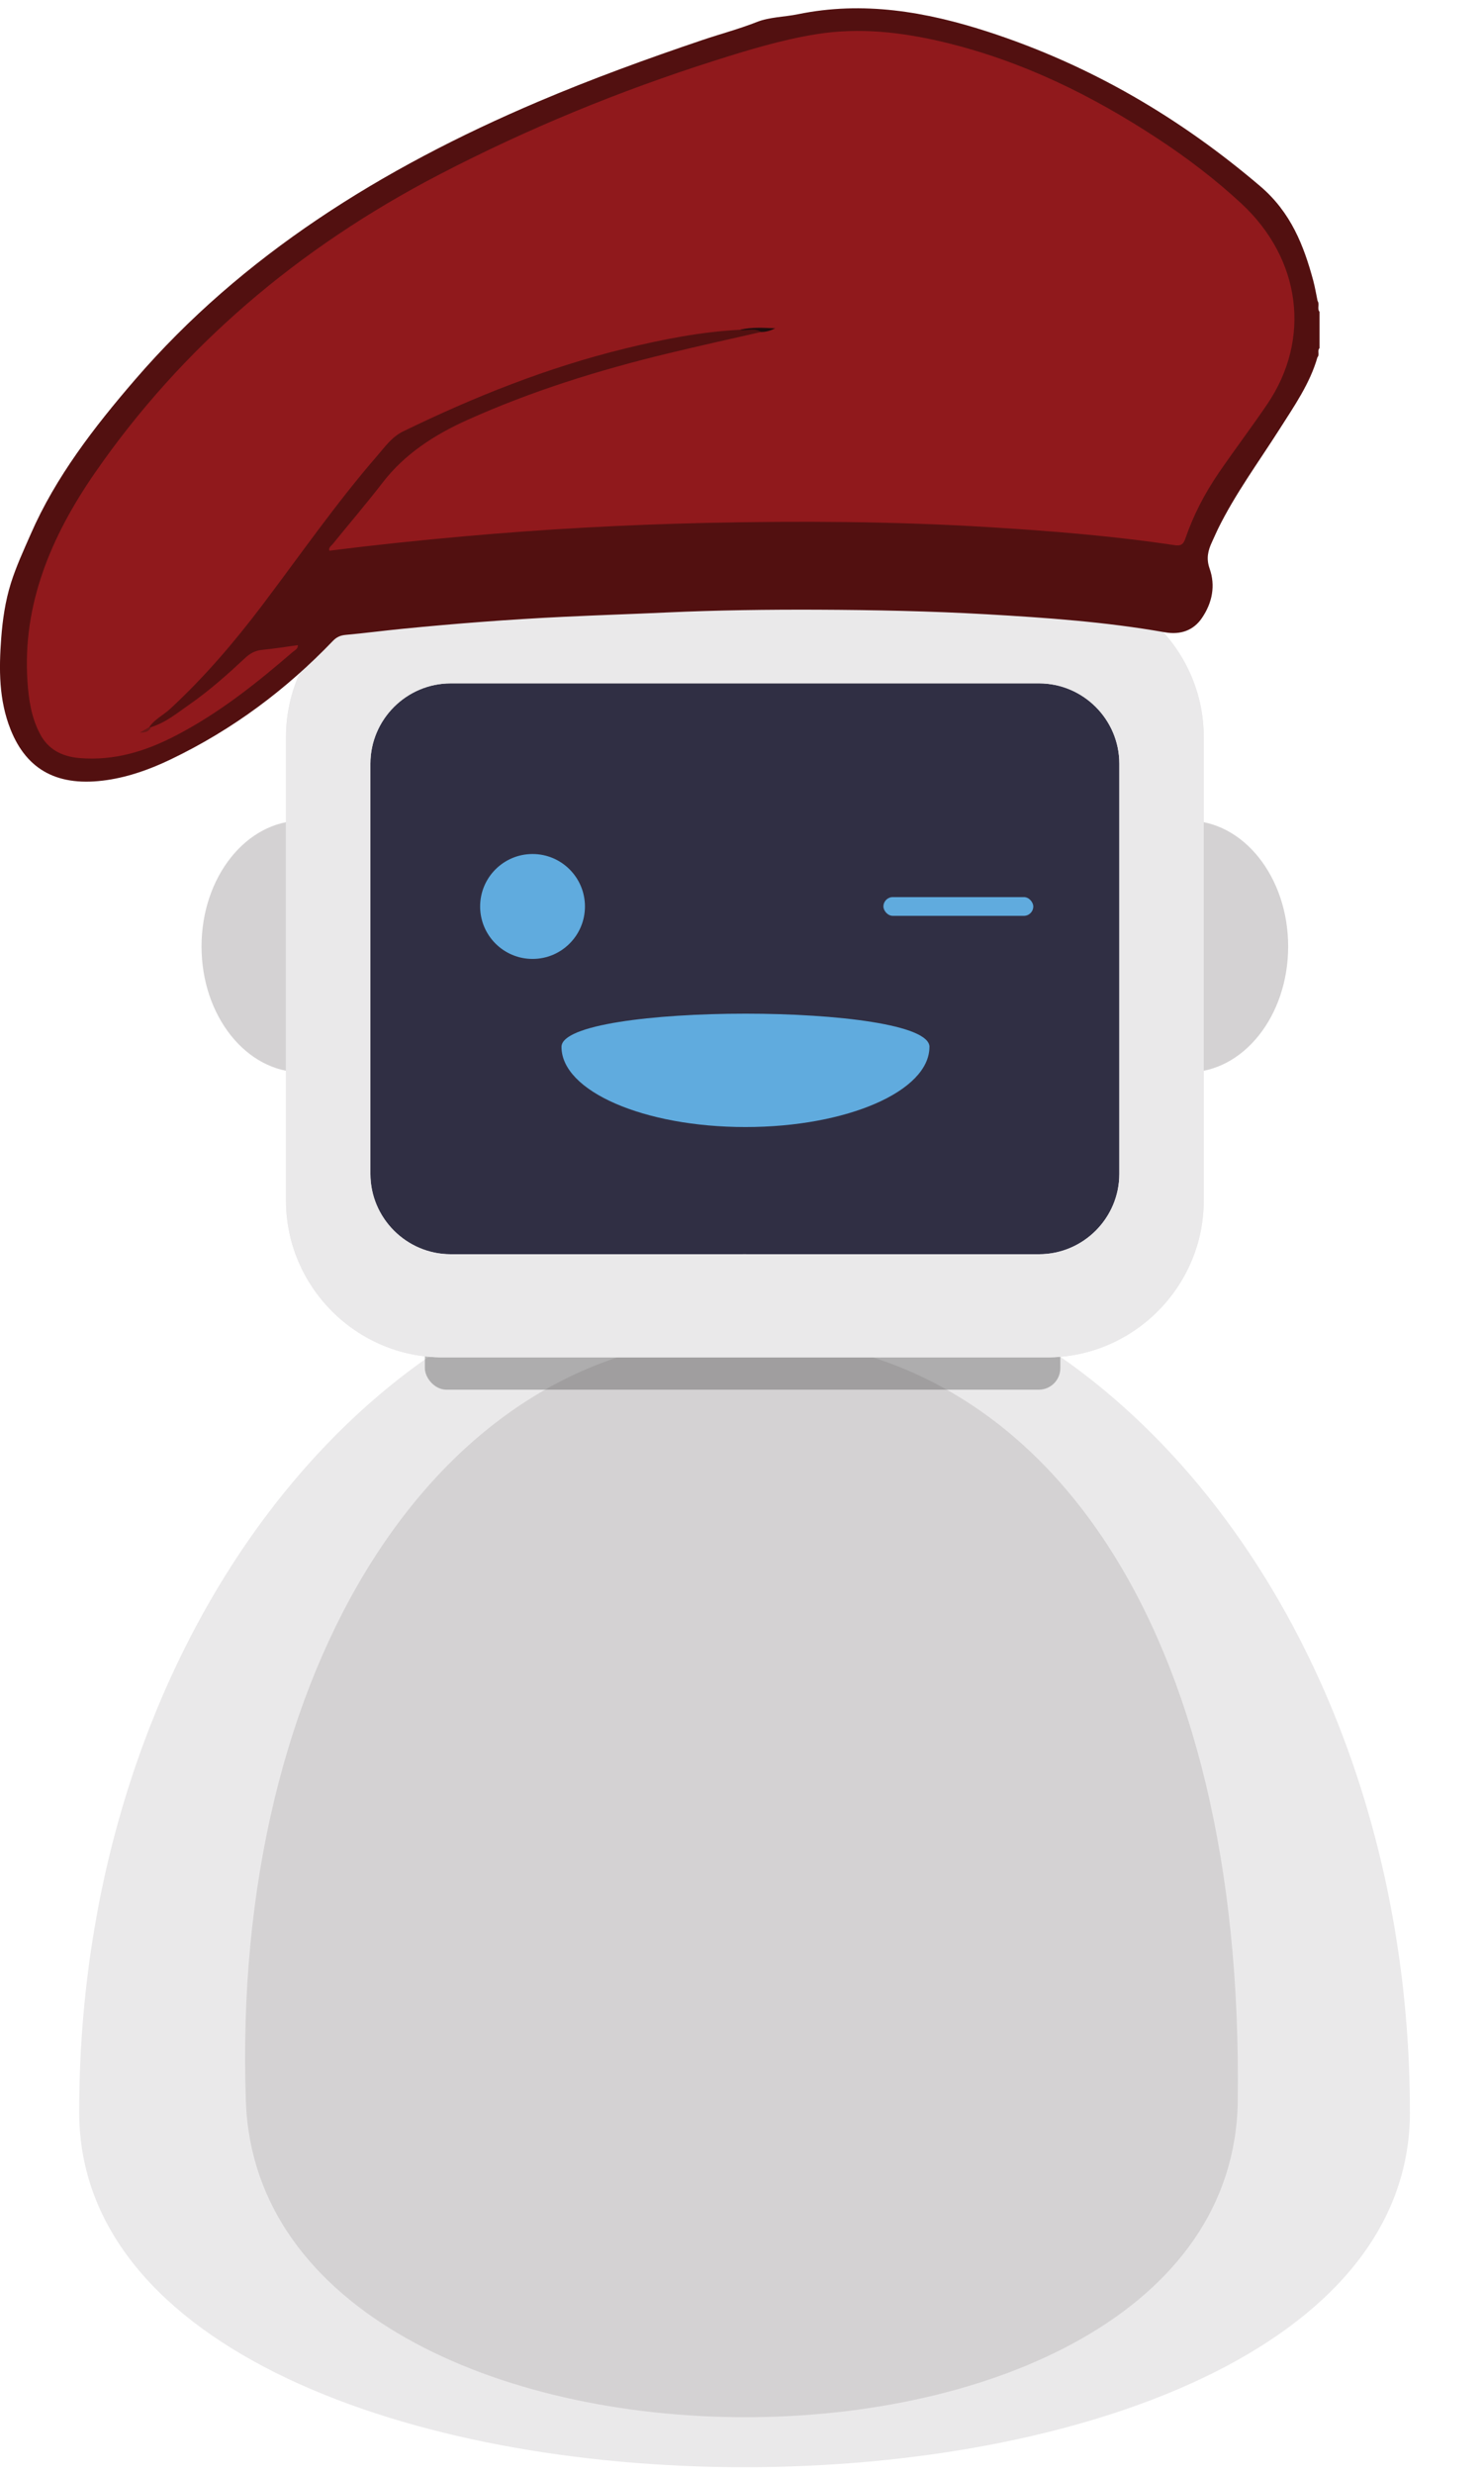 <?xml version="1.0" encoding="UTF-8"?><svg id="Layer_1" xmlns="http://www.w3.org/2000/svg" viewBox="0 0 396.15 659.76"><rect x="91.64" y="176.43" width="214.41" height="166.94" fill="#302f44"/><path d="m376.37,563.26c0-126.34-79.52-228.76-177.62-228.76S21.14,436.92,21.14,563.26s355.24,126.34,355.24,0Z" fill="#eae9ea"/><path d="m330.41,560.36c1.74-125.51-51.42-203.72-132.39-203.65-81.12.07-136.4,88.7-132.39,203.65,3.92,112.4,263.23,112.46,264.79,0Z" fill="#d4d2d3"/><rect x="113.42" y="348.36" width="169.63" height="22.28" rx="5.75" ry="5.75" fill="#444545" opacity=".36"/><path d="m80.55,285.99c-14.78,0-26.75-15.03-26.75-33.56s11.98-33.56,26.75-33.56,14.78,67.13,0,67.13Z" fill="#d4d2d3"/><path d="m279.49,154.74H118.19c-23.02,0-41.85,18.83-41.85,41.85v123.58c0,23.02,18.83,41.85,41.85,41.85h161.3c23.02,0,41.85-18.83,41.85-41.85v-123.58c0-23.02-18.83-41.85-41.85-41.85Zm19.31,158.35c0,11.78-9.64,21.42-21.42,21.42H120.3c-11.78,0-21.42-9.64-21.42-21.42v-109.41c0-11.78,9.64-21.42,21.42-21.42h157.08c11.78,0,21.42,9.64,21.42,21.42v109.41Z" fill="#eae9ea"/><path d="m317.12,285.99c14.78,0,26.75-15.03,26.75-33.56s-11.98-33.56-26.75-33.56-14.78,67.13,0,67.13Z" fill="#d4d2d3"/><path d="m118.19,154.74h161.3c23.02,0,41.85,18.83,41.85,41.85v123.58c0,23.02-18.83,41.85-41.85,41.85H118.19c-23.02,0-41.85-18.83-41.85-41.85v-123.58c0-23.02,18.83-41.85,41.85-41.85Zm-19.31,158.35c0,11.78,9.64,21.42,21.42,21.42h157.08c11.78,0,21.42-9.64,21.42-21.42v-109.41c0-11.78-9.64-21.42-21.42-21.42H120.3c-11.78,0-21.42,9.64-21.42,21.42v109.41Z" fill="#eae9ea"/><circle cx="142.16" cy="241.76" r="13.99" fill="#60abde"/><rect x="235.83" y="239.26" width="40" height="5" rx="2.5" ry="2.5" fill="#60abde"/><path d="m248.11,279.21c0,11.81-21.99,21.38-49.11,21.38s-49.11-9.57-49.11-21.38,98.23-11.81,98.23,0Z" fill="#60abde"/><path d="m351.7,95.24c-1.97,6.97-6.19,13.03-10.11,19.19-5.63,8.84-11.91,17.37-16.49,26.71-.54,1.11-1.01,2.24-1.54,3.36-1.09,2.32-1.61,4.45-.66,7.14,1.6,4.52.75,9.1-2.08,13.23-2.22,3.25-5.67,4.51-9.85,3.77-15.73-2.78-31.66-3.9-47.64-4.81-15.01-.85-30.03-1.15-45.05-1.22-13.36-.05-26.74.12-40.1.73-9.33.43-18.68.73-28.01,1.18-14.26.69-28.48,1.78-42.67,3.18-5.09.5-10.15,1.17-15.24,1.63-1.5.14-2.47.64-3.43,1.64-12.29,12.8-26.53,23.55-43.31,31.59-5.31,2.54-10.9,4.59-16.91,5.48-12.98,1.92-21.4-2.52-25.77-13.43-3.17-7.93-3.13-16.14-2.52-24.35.37-4.96,1.09-9.94,2.59-14.72,1.41-4.48,3.42-8.82,5.33-13.17,6.61-15.11,16.79-28.33,27.85-41.15,28.49-33.02,65.59-56.28,107.57-74.1,14.34-6.09,29.03-11.44,43.9-16.46,4.83-1.63,9.8-2.94,14.56-4.82,3.29-1.3,7.24-1.3,10.87-2.04,17.43-3.59,34.21-.67,50.55,4.61,27.75,8.98,51.7,23.22,72.89,41.27,8.18,6.97,11.61,15.81,14.13,25.13.48,1.79.78,3.62,1.16,5.44.62.91-.19,2.02.52,2.92v9.68c-.68.72.1,1.7-.54,2.43Z" fill="#521010"/><path d="m197.55,87.95c-10.46.55-20.63,2.55-30.67,5-20.84,5.08-40.37,12.93-59.25,22.1-3.06,1.49-4.85,4.12-6.9,6.47-11.12,12.82-20.65,26.59-30.8,39.99-7.37,9.73-15.33,19.07-24.52,27.56-1.81,1.67-4.22,2.8-5.57,4.87-.18.32-.36.63-.81.7.57-.01.85-.43,1.24-.69,4.04-1.25,7.08-3.82,10.34-6.09,5.33-3.71,10.1-7.97,14.76-12.31,1.31-1.23,2.66-2.04,4.62-2.23,3.17-.31,6.32-.82,9.53-1.26.02,1.04-.84,1.37-1.39,1.84-9.64,8.31-19.6,16.28-31.31,22.34-7.9,4.08-16.22,6.72-25.59,5.94-4.88-.41-8.42-2.43-10.52-6.38-2.37-4.47-3.06-9.26-3.38-14.09-1.37-20.36,6.21-38.55,18-55.58,23.1-33.35,53.91-59.86,92.17-79.7,23.35-12.11,47.79-22.17,73.28-30.26,8.84-2.81,17.74-5.52,27.01-7.03,11.59-1.89,22.99-.57,34.23,2.12,21,5.03,39.57,14.27,56.9,25.62,8.03,5.26,15.57,11.02,22.47,17.41,15.9,14.74,18.7,36.11,6.9,53.51-4.18,6.16-8.71,12.13-12.92,18.27-3.79,5.54-6.83,11.4-8.96,17.61-.46,1.34-1.02,2-2.86,1.72-16.53-2.48-33.2-3.81-49.93-4.83-25-1.52-50.01-1.66-75.03-1.11-21.62.48-43.19,1.66-64.72,3.58-12.01,1.07-23.99,2.32-35.94,3.83-.28-.84.46-1.24.84-1.71,4.47-5.51,9.11-10.92,13.43-16.52,5.73-7.41,13.46-12.54,22.44-16.58,17.13-7.71,35.11-13.33,53.61-17.79,8.28-2,16.61-3.83,24.92-5.73.76-.81,1.92-.51,3.05-.85-3,.57-5.86-.46-8.67.27Z" fill="#90191c"/><path d="m197.55,87.95c3.09-.73,6.24-.53,9.41-.38-1.19.57-2.41.99-3.78.97-1.74-1.19-3.77-.24-5.63-.59Z" fill="#1f0d0d"/><path d="m40.27,193.96c-.36,1.04-1.21,1.4-2.93,1.44,1.12-.65,1.81-1.05,2.49-1.45.15-.04.29-.04.43.01Z" fill="#6a1717"/></svg>